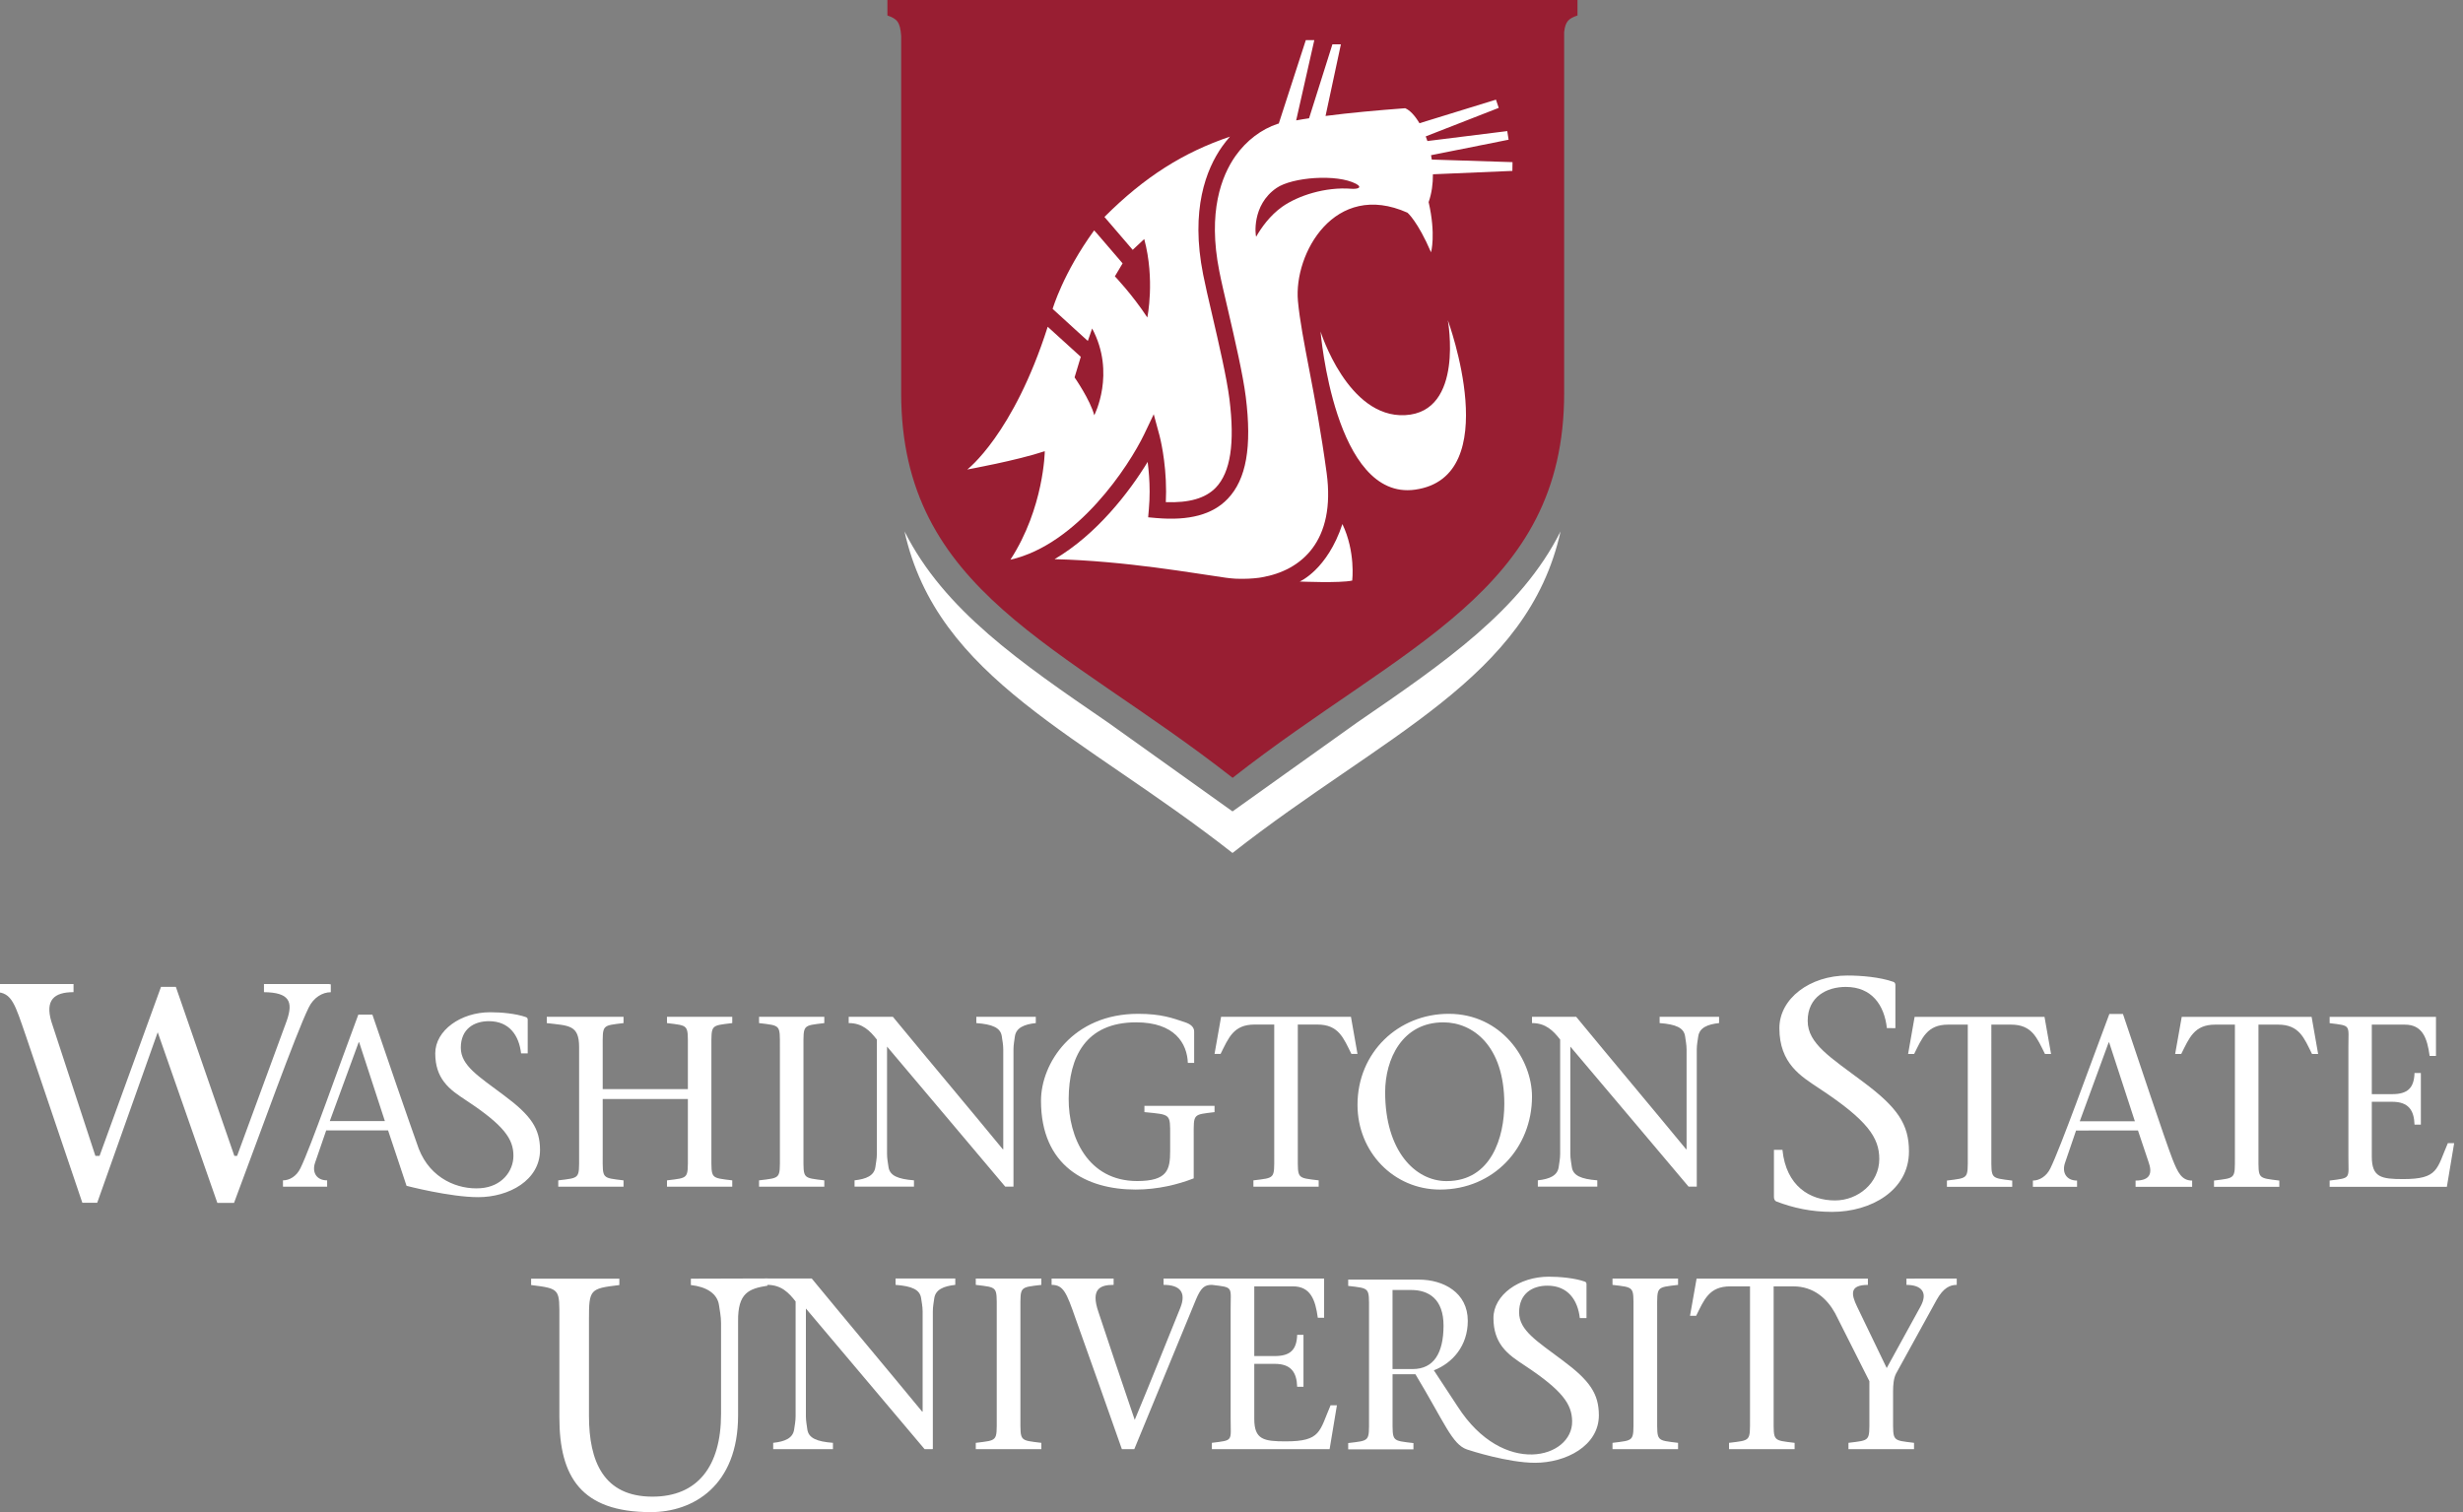 <?xml version="1.0" encoding="utf-8"?>
<!-- Generator: Adobe Illustrator 17.0.0, SVG Export Plug-In . SVG Version: 6.00 Build 0)  -->
<!DOCTYPE svg PUBLIC "-//W3C//DTD SVG 1.1//EN" "http://www.w3.org/Graphics/SVG/1.1/DTD/svg11.dtd">
<svg
	version="1.1"
	id="Layer_1"
	xmlns="http://www.w3.org/2000/svg"
	xmlns:xlink="http://www.w3.org/1999/xlink"
	x="0px"
	y="0px"
	width="150.269px"
	height="92.27px"
	viewBox="0 0 150.269 92.27"
	enable-background="new 0 0 150.269 92.27"
	xml:space="preserve">
	<rect x="0" y="0" width="150.269" height="92.27" fill="#808080" stroke="none"/>
	<path fill="#FFFFFF" d="M82.782,44.1l-7.586,5.414l-7.58-5.414c-5.39-3.694-10.009-6.862-12.431-11.673
	c2,9.02,10.795,12.391,20.011,19.622c9.216-7.23,18.015-10.603,20.015-19.622C92.789,37.238,88.17,40.405,82.782,44.1z"/>
	<path
		fill="#981E32"
		d="M54.141-0.001v0.946c0.586,0.203,0.777,0.389,0.84,1.247V23.99c0,12.125,9.842,15.328,20.221,23.474
	C85.583,39.318,95.43,36.115,95.43,23.99V1.948c0.078-0.662,0.289-0.822,0.814-1.003v-0.946C96.244-0.001,54.141-0.001,54.141-0.001
	z"/>
	<g>
		<g>
			<g>
				<path fill="#FFFFFF" d="M79.297,35.486c0,0,1.684-0.718,2.604-3.507c0.812,1.699,0.598,3.448,0.598,3.448
				C81.756,35.593,79.297,35.486,79.297,35.486z"/>
				<path fill="#FFFFFF" d="M88.332,19.54c0,0,1.023,5.602-2.605,5.793c-3.504,0.185-5.159-5.103-5.159-5.103
				s0.848,10.332,5.759,9.651C91.862,29.115,88.332,19.54,88.332,19.54z"/>
			</g>
		</g>
		<path
			fill="#FFFFFF"
			d="M61.646,34.153c0,0,0.004,0,0.006,0c4.098-0.936,7.232-5.73,8.156-7.655l0.582-1.22l0.354,1.307
		c0.017,0.072,0.399,1.509,0.399,3.411c0,0.208-0.006,0.426-0.016,0.645c1.412,0.053,2.42-0.232,3.049-0.885
		c0.898-0.938,1.17-2.704,0.832-5.407c-0.162-1.294-0.64-3.353-1.061-5.168c-0.217-0.928-0.42-1.805-0.542-2.425
		c-0.791-3.972,0.19-6.436,1.149-7.803c0.153-0.217,0.316-0.421,0.488-0.616c-2.83,0.958-5.207,2.446-7.66,4.901l1.724,2.008
		l0.704-0.66c0.666,2.49,0.188,4.786,0.188,4.786c-0.907-1.386-1.979-2.51-1.979-2.51l0.471-0.791l-1.555-1.812l-0.182-0.201
		c-1.91,2.634-2.531,4.791-2.531,4.791l1.356,1.238l0.791,0.719l0.263-0.762c1.459,2.736,0.129,5.296,0.129,5.296
		c-0.242-0.935-1.201-2.312-1.201-2.312l0.379-1.255l-2.018-1.833c-2.099,6.577-4.908,8.709-4.908,8.709s3.039-0.549,4.729-1.117
		C63.745,27.529,63.698,30.993,61.646,34.153z"/>
		<path
			fill="#FFFFFF"
			d="M92.271,10.429l-4.848,0.206c0.006,0.574-0.072,1.151-0.261,1.698c0.455,1.986,0.146,3.063,0.146,3.063
		c-0.814-1.894-1.437-2.417-1.437-2.417c-4.448-1.987-6.948,2.5-6.683,5.393c0.221,2.376,1.078,5.532,1.75,10.48
		c0.566,4.165-1.536,5.963-3.957,6.377c-0.053,0.009-0.104,0.019-0.157,0.026c-0.013,0-0.024,0.005-0.037,0.005
		c-0.392,0.051-0.81,0.069-1.251,0.057c-0.016,0-0.029,0-0.044,0c-0.048,0-0.099-0.006-0.144-0.006
		c-0.188-0.013-0.377-0.03-0.562-0.057c-1.879-0.258-6.095-1.026-10.447-1.132c2.561-1.501,4.562-4.093,5.68-5.936
		c0.065,0.511,0.121,1.132,0.121,1.816c0,0.342-0.015,0.698-0.047,1.066l-0.043,0.499l0.5,0.045
		c2.004,0.174,3.428-0.208,4.348-1.169c1.141-1.188,1.49-3.167,1.107-6.229c-0.17-1.348-0.652-3.431-1.078-5.271
		c-0.215-0.921-0.42-1.791-0.537-2.396c-0.719-3.62,0.138-5.818,0.983-7.023c0.669-0.947,1.584-1.639,2.591-1.973
		c0.019-0.001,0.034-0.006,0.053-0.006l1.651-5.097h0.519L79.08,7.346c0.258-0.049,0.52-0.088,0.786-0.128l1.425-4.514h0.518
		l-0.937,4.372c1.479-0.192,3.082-0.339,4.858-0.472c0.291,0.121,0.597,0.451,0.873,0.916l4.666-1.439l0.17,0.502l-4.455,1.74
		c0.035,0.09,0.066,0.188,0.103,0.283l4.872-0.607l0.082,0.526L87.309,9.47c0.019,0.09,0.033,0.178,0.045,0.267l4.925,0.157
		L92.271,10.429z M78.23,12.615c0.978-0.688,2.641-1.216,4.197-1.097c0.398,0.032,0.73-0.071,0.303-0.303
		c-1.166-0.614-3.885-0.406-4.846,0.254c-1.543,1.055-1.283,2.932-1.246,2.977C76.945,13.907,77.471,13.153,78.23,12.615z"/>
	</g>
	<g>
		<g>
			<path
				fill="#FFFFFF"
				d="M95.348,83.022c-1.568-1.178-2.666-1.835-2.666-2.935c0-1.16,0.815-1.633,1.728-1.633
			c1.254,0,1.851,0.88,1.976,1.979h0.407v-2.058c0-0.078-0.016-0.142-0.108-0.171c-0.629-0.22-1.522-0.298-2.197-0.298
			c-1.805,0-3.372,1.112-3.372,2.525c0,0.763,0.211,1.31,0.521,1.729h-0.006c0.008,0.007,0.014,0.012,0.02,0.018
			c0.381,0.508,0.902,0.831,1.363,1.14c2.354,1.555,2.885,2.386,2.903,3.403c0.043,2.265-4.196,3.454-6.987-0.896l-1.449-2.205
			c1.14-0.444,2.07-1.494,2.07-3.02c0-1.734-1.494-2.516-2.988-2.516h-4.309v0.384c1.332,0.159,1.271,0.09,1.271,1.465v6.658
			c0,1.383,0.061,1.306-1.271,1.467v0.385h3.981V88.06c-1.333-0.161-1.274-0.084-1.274-1.467v-2.735h1.395
			c1.789,2.974,2.232,4.267,3.135,4.587c0.201,0.072,2.523,0.817,4.164,0.817c1.883,0,3.893-1.034,3.893-2.9
			C97.544,85.062,97.012,84.258,95.348,83.022z M86.189,83.542h-1.23v-4.824H86.1c1.078,0,1.971,0.562,1.971,2.177
			C88.068,82.568,87.477,83.542,86.189,83.542z"/>
			<path
				fill="#FFFFFF"
				d="M56.41,88.43c0,0,0,0-7.242-8.582v6.574c0,0.312,0.061,0.564,0.088,0.804
			c0.075,0.535,0.582,0.742,1.562,0.818v0.386h-3.645v-0.386c0.717-0.076,1.205-0.283,1.278-0.818
			c0.032-0.238,0.09-0.491,0.09-0.804v-7.004c-0.415-0.535-0.879-1.013-1.724-1.013v-0.391h2.705
			c2.215,2.694,4.523,5.433,6.738,8.124h0.03v-6.114c0-0.312-0.062-0.563-0.091-0.803c-0.076-0.535-0.577-0.74-1.561-0.816v-0.391
			h3.644v0.391c-0.699,0.076-1.205,0.281-1.282,0.816c-0.029,0.238-0.087,0.489-0.087,0.803v8.404L56.41,88.43L56.41,88.43z"/>
			<path fill="#FFFFFF" d="M62.256,86.57c0,1.386-0.06,1.311,1.277,1.475v0.386h-4v-0.386c1.339-0.164,1.279-0.089,1.279-1.475
			v-6.691c0-1.382,0.06-1.311-1.279-1.473v-0.385h4v0.385c-1.337,0.162-1.277,0.091-1.277,1.473V86.57z"/>
			<path
				fill="#FFFFFF"
				d="M81.18,85.752c-0.686,1.593-0.58,2.203-2.735,2.203c-1.339,0-1.921-0.105-1.921-1.371v-3.359h1.251
			c0.995,0,1.338,0.522,1.366,1.399h0.385v-3.17h-0.385c-0.028,0.922-0.433,1.295-1.366,1.295h-1.251v-4.253h2.359
			c1.069,0,1.369,0.816,1.517,1.917h0.385V78.02h-6.849H70.99v0.385c1.009,0,1.396,0.461,1.024,1.397
			c-0.922,2.276-1.83,4.564-2.783,6.842c-0.771-2.26-1.633-4.817-2.211-6.572c-0.494-1.43,0.104-1.667,0.923-1.667V78.02h-3.784
			v0.385c0.717,0,0.908,0.461,1.462,2.053c0.905,2.528,1.919,5.397,2.825,7.972h0.758c1.25-3.049,2.514-6.083,3.762-9.13
			c0.312-0.746,0.535-0.895,0.971-0.895c1.336,0.162,1.145,0.091,1.145,1.473v6.691c0,1.386,0.191,1.311-1.145,1.475v0.386h7.183
			l0.446-2.678L81.18,85.752L81.18,85.752z"/>
			<path fill="#FFFFFF" d="M101.105,86.57c0,1.386-0.062,1.311,1.275,1.475v0.386h-4v-0.386c1.34-0.164,1.28-0.089,1.28-1.475v-6.691
			c0-1.382,0.06-1.311-1.28-1.473v-0.385h4v0.385c-1.339,0.162-1.275,0.091-1.275,1.473V86.57z"/>
			<path
				fill="#FFFFFF"
				d="M116.314,78.022v0.385c0.877,0,1.353,0.43,0.847,1.339l-2.052,3.735l-1.801-3.735
			c-0.373-0.774-0.474-1.339,0.654-1.339v-0.385h-2.494h-1.031h-6.926l-0.402,2.271h0.374c0.487-0.979,0.786-1.796,2.079-1.796
			h1.207v8.073c0,1.386,0.06,1.311-1.279,1.475v0.386h4v-0.386c-1.338-0.164-1.279-0.089-1.279-1.475v-8.073h1.206
			c1.22,0,2.04,0.729,2.542,1.633l2.094,4.154v2.286c0,1.386,0.062,1.31-1.277,1.474v0.387h4v-0.387
			c-1.338-0.164-1.278-0.088-1.278-1.474v-1.666c0-0.371,0.03-0.788,0.181-1.084l2.481-4.508c0.403-0.715,0.803-0.906,1.222-0.906
			V78.02L116.314,78.022L116.314,78.022z"/>
			<path
				fill="#FFFFFF"
				d="M46.836,78.013l-4.686,0.014v0.389c0.938,0.102,1.619,0.513,1.718,1.234
			c0.04,0.317,0.123,0.656,0.123,1.077v5.561c0,3.202-1.442,5.04-4.183,5.04c-2.98,0-3.875-2.14-3.875-4.941v-5.859
			c0-1.859,0.055-1.895,1.854-2.112v-0.389h-5.383v0.389c1.803,0.219,1.724,0.253,1.724,2.112v5.961c0,3.62,1.319,5.783,5.578,5.783
			c2.58,0,5.325-1.601,5.325-5.901v-5.643c0-0.034,0-0.066,0-0.1c-0.019-1.737,0.655-1.99,1.793-2.173L46.836,78.013z"/>
		</g>
		<g>
			<path
				fill="#FFFFFF"
				d="M36.771,70.562c0,1.378-0.061,1.303,1.271,1.466v0.384H34.06v-0.384c1.332-0.163,1.272-0.088,1.272-1.466
			v-6.666c0-1.376-0.641-1.302-1.973-1.465v-0.385h4.683v0.385c-1.332,0.163-1.271,0.089-1.271,1.465v2.563h5.197v-2.563
			c0-1.376,0.06-1.302-1.274-1.465v-0.385h3.981v0.385c-1.33,0.163-1.272,0.089-1.272,1.465v6.666c0,1.378-0.058,1.303,1.272,1.466
			v0.384h-3.981v-0.384c1.333-0.163,1.274-0.088,1.274-1.466v-3.497h-5.197V70.562z"/>
			<path fill="#FFFFFF" d="M49.02,70.562c0,1.378-0.062,1.303,1.271,1.466v0.384H46.31v-0.384c1.334-0.163,1.272-0.088,1.272-1.466
			v-6.666c0-1.376,0.06-1.302-1.272-1.465v-0.385h3.981v0.385c-1.333,0.163-1.271,0.089-1.271,1.465V70.562z"/>
			<path
				fill="#FFFFFF"
				d="M61.329,72.41c-2.354-2.782-4.798-5.701-7.21-8.545v6.548c0,0.308,0.059,0.562,0.089,0.798
			c0.075,0.534,0.576,0.738,1.554,0.815v0.384h-3.625v-0.384c0.709-0.077,1.198-0.281,1.272-0.815
			c0.028-0.235,0.089-0.49,0.089-0.798v-6.976c-0.416-0.532-0.875-1.007-1.719-1.007v-0.384h2.695
			c2.207,2.679,4.502,5.402,6.707,8.083h0.029v-6.085c0-0.312-0.059-0.564-0.089-0.801c-0.071-0.534-0.577-0.739-1.555-0.813v-0.384
			h3.629v0.384c-0.696,0.074-1.199,0.279-1.276,0.813c-0.027,0.235-0.086,0.488-0.086,0.801v8.366H61.329L61.329,72.41L61.329,72.41
			z"/>
			<path
				fill="#FFFFFF"
				d="M63.512,67.169c0-2.281,1.926-5.304,5.922-5.304c1.437,0,2.117,0.268,2.844,0.508
			c0.415,0.132,0.578,0.337,0.578,0.575v1.91h-0.385c-0.045-1.186-0.799-2.473-3.153-2.473c-3.097,0-4.103,2.132-4.117,4.662
			c-0.015,2.339,1.169,5.022,4.175,5.022c1.852,0,2.016-0.686,2.016-1.838v-0.905c0-1.377,0.058-1.301-1.57-1.464V67.48H74.1v0.384
			c-1.332,0.163-1.271,0.087-1.271,1.464v2.578c-0.949,0.371-2.191,0.683-3.541,0.683C66.253,72.59,63.512,71.137,63.512,67.169z"/>
			<path
				fill="#FFFFFF"
				d="M79.18,70.562c0,1.378-0.06,1.303,1.273,1.466v0.384h-3.982v-0.384c1.33-0.163,1.271-0.088,1.271-1.466
			V62.52h-1.201c-1.288,0-1.583,0.812-2.072,1.792H74.1l0.4-2.266h7.922l0.399,2.266H82.45c-0.487-0.979-0.784-1.792-2.071-1.792
			H79.18V70.562L79.18,70.562z"/>
			<path
				fill="#FFFFFF"
				d="M82.822,67.419c0-3.199,2.486-5.554,5.566-5.554c3.213,0,5.08,2.771,5.08,5.052
			c0,3.125-2.341,5.673-5.613,5.673C85.027,72.59,82.822,70.295,82.822,67.419z M91.779,67.362c0-3.539-1.909-4.976-3.719-4.976
			c-2.516,0-3.551,2.249-3.551,4.265c0,3.584,1.836,5.422,3.744,5.422C91.01,72.073,91.779,69.347,91.779,67.362z"/>
			<path
				fill="#FFFFFF"
				d="M103.02,72.41c-2.355-2.782-4.797-5.701-7.213-8.545v6.548c0,0.308,0.061,0.562,0.09,0.798
			c0.074,0.534,0.578,0.738,1.555,0.815v0.384h-3.628v-0.384c0.712-0.077,1.2-0.281,1.274-0.815c0.028-0.235,0.088-0.49,0.088-0.798
			v-6.976c-0.414-0.532-0.873-1.007-1.717-1.007v-0.384h2.694c2.206,2.679,4.499,5.402,6.708,8.083h0.028v-6.085
			c0-0.312-0.062-0.564-0.089-0.801c-0.073-0.534-0.576-0.739-1.555-0.813v-0.384h3.627v0.384c-0.695,0.074-1.197,0.279-1.271,0.813
			c-0.03,0.235-0.09,0.488-0.09,0.801v8.366H103.02L103.02,72.41L103.02,72.41z"/>
			<path
				fill="#FFFFFF"
				d="M20.11,60.065v-0.017h-4.005v0.496c1.546,0.018,1.798,0.568,1.392,1.737l-3.032,8.254h-0.167l-3.57-10.317
			H9.824l-3.75,10.317H5.82l-2.688-8.199c-0.381-1.298,0.152-1.793,1.354-1.793v-0.495h-4.755v0.495c1.011,0,1.192,0.786,1.841,2.65
			l3.451,10.201h0.908L9.622,62.99l3.639,10.414h1.017c1.556-4.144,3.749-10.271,4.555-11.919c0.299-0.618,0.842-0.938,1.349-0.938
			v-0.485L20.11,60.065L20.11,60.065z"/>
			<path
				fill="#FFFFFF"
				d="M30.76,66.85c-1.558-1.171-2.646-1.823-2.646-2.915c0-1.151,0.811-1.621,1.714-1.621
			c1.246,0,1.838,0.874,1.963,1.965h0.405v-2.042c0-0.078-0.016-0.142-0.109-0.171c-0.624-0.22-1.511-0.297-2.181-0.297
			c-1.792,0-3.351,1.106-3.351,2.51c0,0.761,0.209,1.301,0.518,1.718h-0.005c0.006,0.006,0.012,0.01,0.018,0.016
			c0.377,0.507,0.896,0.826,1.354,1.134c2.338,1.542,2.884,2.367,2.884,3.381c0,0.94-0.708,1.886-2.009,1.979
			c-1.334,0.098-3.049-0.548-3.771-2.42c-0.641-1.796-1.944-5.57-2.825-8.174h-0.857c-1.229,3.274-2.895,8.071-3.533,9.374
			c-0.235,0.49-0.664,0.741-1.065,0.741v0.385h0.64h2.055v-0.385c-0.65,0-0.932-0.489-0.74-1.067l0.682-1.983h3.775l0.637,1.909
			l0.49,1.474c0,0,2.648,0.692,4.373,0.692c1.869,0,3.771-1.028,3.771-2.883C32.942,68.873,32.413,68.079,30.76,66.85z
			 M20.12,68.412l1.763-4.812h0.029l1.57,4.812H20.12z"/>
		</g>
		<g>
			<path
				fill="#FFFFFF"
				d="M115.12,62.737c-0.155-1.398-0.915-2.514-2.508-2.514c-1.156,0-2.324,0.598-2.324,2.071
			c0,1.396,1.394,2.23,3.388,3.728c2.109,1.572,2.791,2.59,2.791,4.242c0,2.37-2.301,3.687-4.688,3.687
			c-1.278,0-2.374-0.241-3.41-0.638c-0.077-0.04-0.14-0.12-0.14-0.277v-2.872h0.519c0.222,2.211,1.672,3.089,3.208,3.089
			c1.415,0,2.7-1.076,2.7-2.529c0-1.297-0.697-2.354-3.685-4.321c-1.076-0.716-2.41-1.496-2.41-3.664
			c0-1.799,1.856-3.211,4.15-3.211c0.855,0,1.992,0.1,2.789,0.381c0.12,0.035,0.139,0.12,0.139,0.219v2.611L115.12,62.737
			L115.12,62.737z"/>
			<path
				fill="#FFFFFF"
				d="M121.493,70.571c0,1.38-0.058,1.301,1.274,1.47v0.381h-3.984V72.04c1.333-0.169,1.273-0.09,1.273-1.47
			v-8.045h-1.201c-1.287,0-1.584,0.815-2.073,1.792h-0.368l0.398-2.266h7.924l0.4,2.266h-0.371c-0.487-0.977-0.783-1.792-2.07-1.792
			h-1.202L121.493,70.571L121.493,70.571z"/>
			<path
				fill="#FFFFFF"
				d="M126.662,68.986l-0.678,1.985c-0.193,0.58,0.087,1.07,0.738,1.07v0.38h-2.694v-0.38
			c0.397,0,0.83-0.258,1.065-0.744c0.637-1.305,2.369-6.146,3.6-9.421h0.83c1.006,2.978,2.516,7.543,3.021,8.859
			c0.328,0.826,0.564,1.306,1.2,1.306v0.38h-3.451v-0.38c0.934,0,1.024-0.49,0.787-1.146l-0.641-1.911L126.662,68.986
			L126.662,68.986z M130.25,68.423l-1.57-4.814h-0.029l-1.764,4.814H130.25z"/>
			<path
				fill="#FFFFFF"
				d="M137.79,70.571c0,1.38-0.06,1.301,1.272,1.47v0.381h-3.984V72.04c1.333-0.169,1.275-0.09,1.275-1.47
			v-8.045h-1.201c-1.29,0-1.583,0.815-2.075,1.792h-0.37l0.402-2.266h7.924l0.398,2.266h-0.373
			c-0.483-0.977-0.779-1.792-2.067-1.792h-1.201L137.79,70.571L137.79,70.571z"/>
			<path
				fill="#FFFFFF"
				d="M142.133,72.04c1.336-0.169,1.144-0.09,1.144-1.47v-6.668c0-1.377,0.192-1.303-1.144-1.466v-0.385h6.487
			v2.383h-0.387c-0.147-1.094-0.44-1.908-1.509-1.908h-2.019v4.241h1.246c0.933,0,1.333-0.372,1.36-1.29h0.387v3.149h-0.387
			c-0.027-0.875-0.367-1.393-1.36-1.393h-1.246v3.348c0,1.264,0.58,1.369,1.914,1.369c2.147,0,2.043-0.61,2.726-2.195h0.385
			l-0.445,2.665h-7.152V72.04L142.133,72.04z"/>
		</g>
	</g>
</svg>
